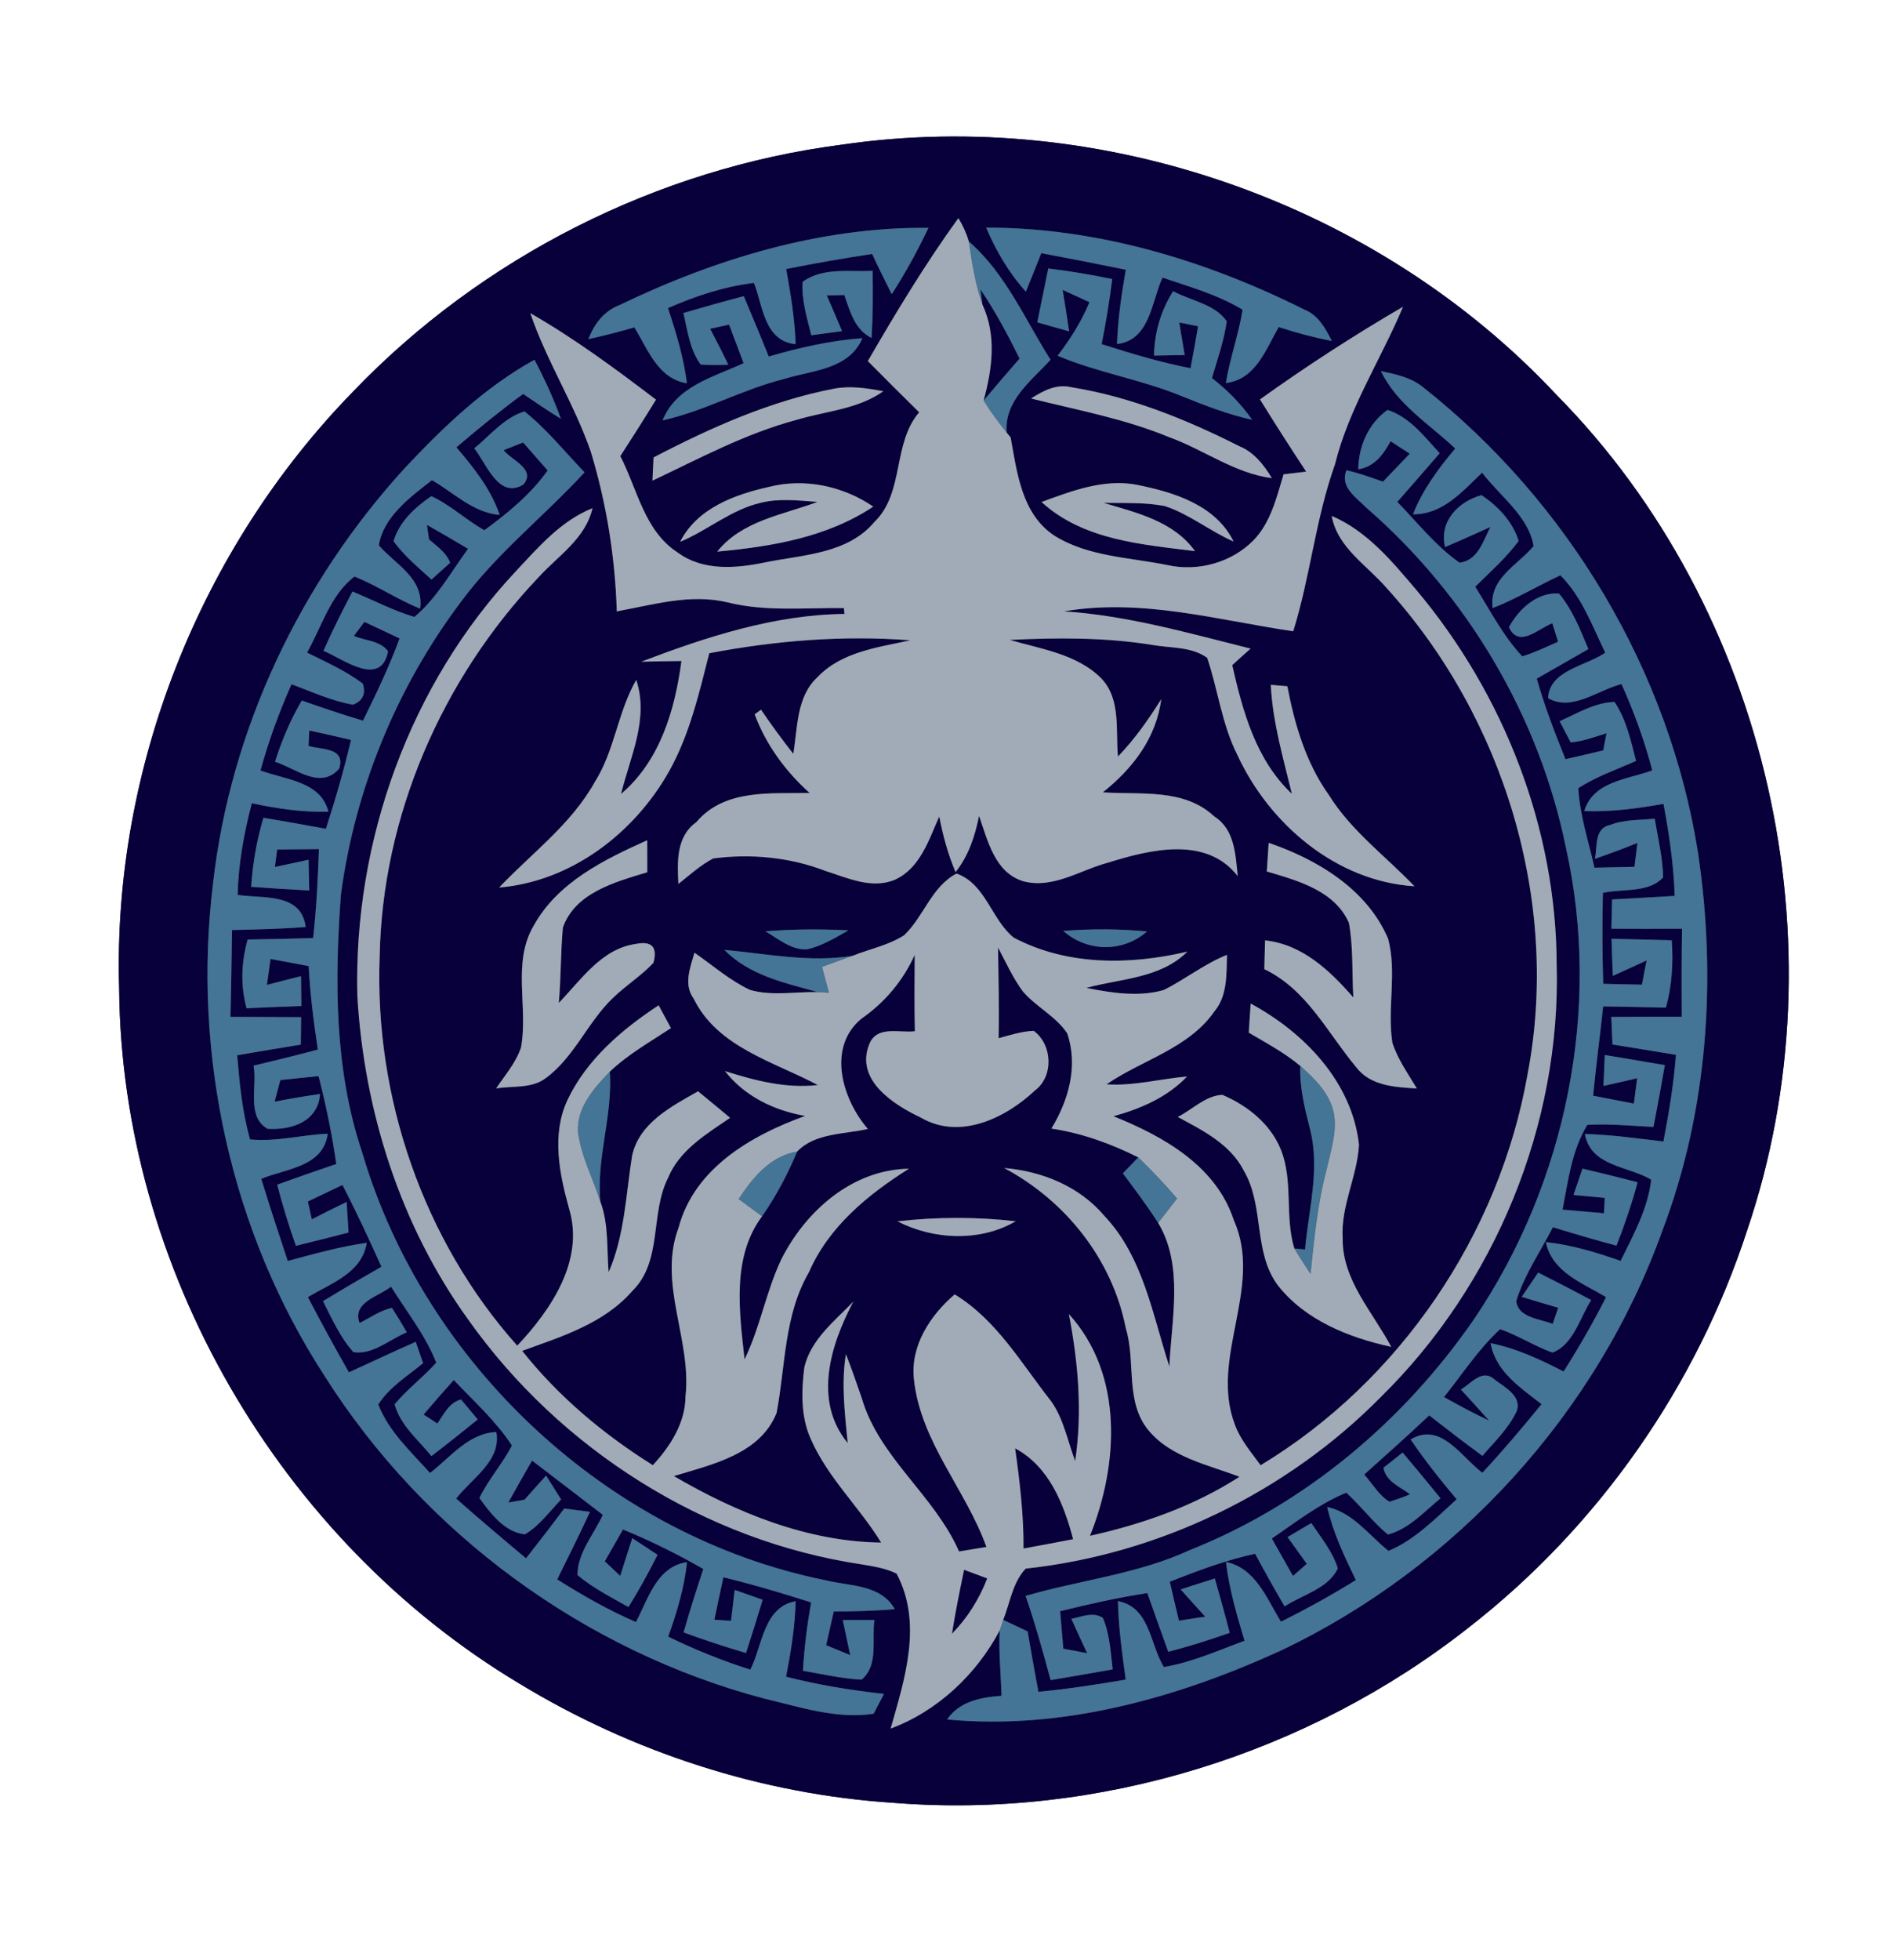 <?xml version="1.0" encoding="UTF-8" ?>
<!DOCTYPE svg PUBLIC "-//W3C//DTD SVG 1.1//EN" "http://www.w3.org/Graphics/SVG/1.1/DTD/svg11.dtd">
<svg width="241pt" height="250pt" viewBox="0 0 241 250" version="1.1" xmlns="http://www.w3.org/2000/svg">
<rect x="0" y="0" width="241" height="250" fill="#333333" stroke="none"/>
<g id="#ffffffff">
<path fill="#ffffff" opacity="1.00" d=" M 0.00 0.00 L 241.00 0.00 L 241.00 250.00 L 0.00 250.00 L 0.00 0.00 M 107.41 18.45 C 83.83 21.49 61.44 32.83 45.00 49.99 C 25.50 70.00 14.37 98.04 15.20 125.99 C 15.48 161.74 35.65 196.40 66.29 214.73 C 80.68 223.47 97.16 228.83 113.99 229.92 C 140.12 232.02 166.88 223.73 187.46 207.50 C 203.96 194.64 216.46 176.75 222.92 156.85 C 235.25 120.50 225.60 77.74 198.61 50.39 C 175.73 25.90 140.54 13.61 107.41 18.45 Z" />
</g>
<g id="#08003bff">
<path fill="#08003b" opacity="1.00" d=" M 107.41 18.45 C 140.54 13.61 175.73 25.90 198.61 50.39 C 225.60 77.74 235.25 120.50 222.92 156.85 C 216.46 176.75 203.96 194.64 187.46 207.50 C 166.88 223.73 140.12 232.02 113.99 229.92 C 97.16 228.83 80.68 223.47 66.29 214.73 C 35.65 196.40 15.48 161.74 15.20 125.99 C 14.37 98.04 25.50 70.00 45.00 49.99 C 61.44 32.83 83.83 21.49 107.41 18.45 M 78.97 38.94 C 77.03 39.70 75.79 41.34 75.07 43.25 C 77.04 42.82 78.99 42.32 80.93 41.75 C 82.66 44.53 83.92 48.30 87.64 48.88 C 87.22 45.59 86.26 42.42 85.22 39.29 C 88.72 37.76 92.38 36.54 96.19 36.08 C 97.34 39.01 97.51 43.52 101.51 43.89 C 101.40 40.66 100.87 37.48 100.30 34.31 C 103.94 33.58 107.60 32.94 111.27 32.39 C 112.06 34.12 112.92 35.82 113.77 37.52 C 115.52 34.81 117.07 31.97 118.45 29.06 C 104.71 28.92 91.25 33.02 78.97 38.94 M 110.72 46.05 C 112.89 48.24 115.07 50.42 117.27 52.58 C 113.82 56.61 115.43 62.82 111.55 66.58 C 108.15 70.62 102.53 70.74 97.74 71.70 C 93.98 72.49 89.72 72.88 86.45 70.46 C 82.19 67.69 81.32 62.39 79.14 58.17 C 80.68 55.78 82.21 53.39 83.69 50.97 C 78.53 47.04 73.29 43.17 67.66 39.94 C 69.73 46.04 73.27 51.51 75.37 57.59 C 77.38 64.19 78.48 71.07 78.69 77.97 C 83.33 77.13 88.05 75.69 92.78 76.81 C 97.65 78.04 102.70 77.49 107.66 77.55 C 107.68 77.74 107.72 78.11 107.74 78.30 C 98.77 78.40 90.12 81.23 81.81 84.39 C 83.52 84.35 85.23 84.32 86.94 84.30 C 86.11 90.54 84.21 97.04 79.23 101.26 C 80.40 96.51 82.82 91.66 81.17 86.71 C 78.81 90.82 78.42 95.74 75.87 99.76 C 72.87 105.13 67.84 108.81 63.68 113.19 C 72.89 112.42 80.93 106.25 85.37 98.35 C 87.98 93.69 89.18 88.44 90.49 83.31 C 98.94 81.69 107.56 81.00 116.15 81.66 C 112.01 82.57 107.38 83.12 104.31 86.35 C 101.59 88.84 101.77 92.80 101.21 96.14 C 99.77 94.31 98.40 92.43 97.09 90.51 C 96.89 90.66 96.49 90.95 96.28 91.10 C 97.74 94.99 100.21 98.36 103.29 101.13 C 98.30 101.23 92.44 100.59 88.84 104.85 C 86.25 106.70 86.41 109.90 86.55 112.73 C 87.99 111.59 89.36 110.34 90.99 109.48 C 95.79 108.85 100.75 109.32 105.28 111.06 C 108.12 111.96 111.25 113.45 114.20 112.18 C 117.40 110.71 118.50 107.10 119.83 104.13 C 120.30 106.55 120.94 108.94 121.91 111.22 C 123.57 109.15 124.39 106.62 124.91 104.05 C 126.01 107.19 126.90 111.23 130.49 112.37 C 134.28 113.43 137.80 110.96 141.35 110.02 C 146.71 108.35 153.88 106.56 157.91 111.73 C 157.62 108.97 157.53 105.78 154.91 104.12 C 151.05 100.50 145.51 101.38 140.70 101.05 C 144.50 98.03 147.52 94.12 148.15 89.17 C 146.53 91.77 144.75 94.28 142.63 96.49 C 142.31 93.13 143.05 89.15 140.47 86.48 C 137.37 83.41 132.84 82.78 128.82 81.61 C 134.87 81.31 140.96 81.28 146.96 82.24 C 149.31 82.67 152.00 82.43 154.02 83.90 C 155.39 87.99 155.89 92.36 157.85 96.25 C 161.93 105.10 170.48 112.40 180.46 113.03 C 176.78 109.18 172.38 105.97 169.53 101.38 C 166.61 97.29 165.17 92.40 164.24 87.52 C 163.71 87.48 162.66 87.38 162.13 87.34 C 162.36 92.09 163.71 96.65 164.82 101.24 C 160.24 96.94 158.55 90.74 157.21 84.83 C 157.98 84.12 158.76 83.42 159.55 82.72 C 151.69 80.76 143.86 78.50 135.75 77.97 C 145.61 76.27 155.33 79.08 164.99 80.51 C 167.17 73.53 167.84 66.15 170.31 59.24 C 172.08 52.07 176.17 45.86 179.00 39.12 C 172.73 42.77 166.64 46.72 160.75 50.94 C 162.67 54.04 164.63 57.10 166.64 60.15 C 165.92 60.23 164.48 60.41 163.76 60.49 C 162.87 63.44 162.13 66.64 159.91 68.92 C 157.12 71.75 152.87 72.92 149.00 72.08 C 144.16 71.08 138.87 71.02 134.56 68.34 C 130.36 65.61 129.75 60.30 128.94 55.79 L 128.44 55.18 C 128.09 51.09 131.59 48.57 134.03 45.88 C 130.76 40.74 128.30 34.86 123.61 30.81 C 123.30 29.76 122.85 28.76 122.27 27.82 C 118.05 33.65 114.32 39.83 110.72 46.05 M 125.81 29.03 C 127.08 31.99 128.71 34.80 130.88 37.19 C 131.55 35.56 132.20 33.93 132.85 32.29 C 136.45 32.96 140.04 33.66 143.63 34.40 C 143.09 37.53 142.62 40.68 142.51 43.87 C 146.71 43.40 146.90 38.49 148.31 35.40 C 151.78 36.59 155.37 37.58 158.53 39.50 C 158.03 42.66 156.91 45.69 156.40 48.85 C 160.21 48.39 161.48 44.58 163.14 41.71 C 165.36 42.44 167.62 43.04 169.92 43.49 C 169.09 41.86 168.19 40.19 166.40 39.48 C 153.83 33.20 139.96 29.02 125.81 29.03 M 102.39 35.95 C 102.25 38.27 102.95 40.53 103.51 42.76 C 104.49 42.62 106.45 42.36 107.43 42.23 C 106.79 40.70 106.14 39.19 105.48 37.67 C 106.23 37.67 106.97 37.65 107.72 37.63 C 108.45 39.70 109.04 42.05 111.19 43.10 C 111.37 40.25 111.38 37.39 111.33 34.54 C 108.35 34.70 104.98 34.06 102.39 35.95 M 133.74 34.24 C 133.27 36.53 132.80 38.81 132.34 41.11 C 133.69 41.49 135.05 41.88 136.40 42.26 C 136.15 40.49 135.86 38.73 135.57 36.97 C 136.71 37.49 137.86 38.02 139.00 38.54 C 137.97 41.00 136.55 43.26 134.93 45.37 C 140.05 47.53 145.60 48.40 150.74 50.51 C 153.68 51.70 156.64 52.85 159.75 53.54 C 158.33 51.50 156.58 49.73 154.62 48.22 C 155.32 45.83 156.16 43.46 156.51 40.98 C 155.01 38.78 151.92 38.36 149.67 37.14 C 148.10 39.61 147.28 42.42 147.23 45.35 C 148.21 45.33 150.17 45.30 151.14 45.28 C 150.91 43.90 150.68 42.51 150.45 41.13 C 151.05 41.25 152.25 41.49 152.85 41.61 C 152.55 43.40 152.23 45.18 151.89 46.96 C 148.04 46.21 144.28 45.08 140.55 43.89 C 141.10 41.14 141.55 38.37 141.90 35.59 C 139.20 35.02 136.48 34.58 133.74 34.24 M 87.19 39.92 C 87.72 42.16 87.99 44.58 89.39 46.49 C 90.56 46.56 91.74 46.57 92.91 46.51 C 92.18 44.97 91.40 43.44 90.60 41.93 C 91.40 41.75 92.21 41.57 93.02 41.40 C 93.64 43.04 94.26 44.68 94.87 46.32 C 91.03 48.09 86.27 49.26 84.54 53.61 C 89.90 52.42 94.73 49.65 100.04 48.33 C 103.66 47.20 108.30 47.15 110.03 43.13 C 105.97 43.42 101.98 44.34 98.08 45.47 C 97.03 42.89 95.98 40.32 94.89 37.77 C 92.31 38.45 89.75 39.17 87.19 39.92 M 51.67 59.67 C 38.33 74.25 29.40 92.98 27.18 112.66 C 24.50 134.40 29.46 157.11 41.43 175.51 C 54.13 195.58 74.57 210.58 97.55 216.64 C 102.08 217.71 106.76 219.28 111.46 218.56 C 111.79 217.92 112.45 216.66 112.78 216.03 C 108.57 215.57 104.39 214.88 100.29 213.84 C 100.90 210.66 101.43 207.46 101.51 204.21 C 97.41 204.94 97.28 209.86 95.73 212.94 C 92.14 211.79 88.64 210.39 85.25 208.73 C 86.35 205.64 87.31 202.49 87.65 199.22 C 83.75 199.82 82.72 203.90 81.13 206.87 C 77.63 205.35 74.31 203.46 71.09 201.43 C 72.49 198.56 73.94 195.71 75.27 192.81 C 74.45 192.70 72.81 192.49 71.99 192.39 C 70.39 194.53 68.76 196.64 67.11 198.74 C 64.11 196.23 61.13 193.71 58.20 191.12 C 60.18 188.53 63.99 186.32 63.32 182.63 C 59.77 182.78 57.47 185.85 54.86 187.86 C 52.44 185.14 49.60 182.58 48.26 179.12 C 49.67 176.90 51.99 175.49 53.98 173.85 C 53.75 173.17 53.28 171.81 53.04 171.13 C 50.17 172.37 47.36 173.74 44.51 175.01 C 42.70 171.85 40.97 168.65 39.28 165.43 C 42.22 163.64 46.16 162.39 46.79 158.50 C 43.37 158.98 40.04 159.92 36.71 160.82 C 35.55 157.34 34.41 153.85 33.33 150.34 C 36.53 149.01 41.24 148.84 41.81 144.59 C 38.50 144.72 35.22 145.65 31.90 145.31 C 30.91 141.82 30.56 138.19 30.26 134.58 C 32.96 134.13 35.67 133.65 38.38 133.22 C 38.39 132.35 38.41 130.60 38.42 129.72 C 35.42 129.70 32.41 129.69 29.40 129.68 C 29.50 125.99 29.54 122.30 29.60 118.61 C 32.73 118.54 35.87 118.46 39.00 118.23 C 38.44 113.81 33.58 114.63 30.32 114.13 C 30.41 110.17 31.12 106.26 32.13 102.44 C 35.34 103.13 38.60 103.61 41.90 103.52 C 40.90 99.59 36.37 99.46 33.23 98.26 C 34.27 94.50 35.61 90.83 37.19 87.27 C 39.78 88.22 42.31 89.40 45.04 89.87 C 46.29 89.37 46.70 88.48 46.28 87.18 C 44.11 85.54 41.60 84.44 39.17 83.23 C 41.03 79.96 42.18 75.81 45.23 73.53 C 48.11 74.69 50.72 76.45 53.60 77.63 C 54.14 73.76 50.49 72.03 48.33 69.55 C 48.91 65.91 52.35 63.38 55.11 61.24 C 57.92 62.85 60.34 65.38 63.75 65.67 C 62.63 62.38 60.45 59.65 58.23 57.05 C 60.99 54.69 63.81 52.39 66.74 50.24 C 68.32 51.32 69.92 52.40 71.56 53.41 C 70.62 50.82 69.47 48.31 68.19 45.88 C 61.86 49.38 56.58 54.43 51.67 59.67 M 176.18 47.33 C 178.22 51.57 182.34 54.07 185.66 57.20 C 183.51 59.75 181.50 62.46 180.27 65.59 C 184.07 65.63 186.57 62.67 189.09 60.28 C 191.35 63.27 195.01 65.82 195.66 69.64 C 193.59 72.12 189.95 73.75 190.43 77.55 C 193.42 76.40 196.17 74.71 199.08 73.37 C 201.80 76.10 203.15 79.83 204.80 83.24 C 202.34 84.96 197.66 85.46 197.51 89.04 C 200.56 90.78 203.87 88.00 206.87 87.24 C 208.48 90.80 209.81 94.48 210.80 98.25 C 207.63 99.42 203.28 99.62 202.12 103.44 C 205.52 103.57 208.89 103.11 212.23 102.52 C 212.96 106.40 213.53 110.31 213.66 114.26 C 211.00 114.41 208.34 114.57 205.67 114.71 C 205.65 115.64 205.60 117.51 205.58 118.44 C 208.58 118.46 211.58 118.46 214.59 118.44 C 214.54 122.19 214.53 125.93 214.56 129.67 C 211.56 129.67 208.56 129.67 205.57 129.69 C 205.61 130.57 205.68 132.33 205.72 133.21 C 208.42 133.63 211.12 134.09 213.82 134.53 C 213.53 138.24 212.93 141.92 212.22 145.58 C 208.89 145.18 205.56 144.72 202.20 144.62 C 202.96 148.79 207.68 148.67 210.66 150.45 C 210.24 154.17 208.38 157.50 206.76 160.81 C 203.67 159.72 200.50 158.76 197.22 158.41 C 198.03 162.27 201.91 163.62 204.90 165.43 C 203.26 168.68 201.44 171.83 199.49 174.91 C 196.52 173.39 193.46 171.95 190.17 171.30 C 190.82 174.94 193.98 176.97 196.67 179.08 C 194.23 182.07 191.75 185.01 189.12 187.83 C 186.41 185.79 183.81 181.28 179.97 183.58 C 181.77 186.24 183.77 188.75 185.84 191.21 C 183.15 193.63 180.55 196.37 177.15 197.79 C 174.63 195.80 172.66 192.92 169.32 192.19 C 170.08 195.46 171.52 198.51 172.98 201.51 C 169.88 203.43 166.69 205.20 163.43 206.82 C 161.59 203.87 160.24 200.02 156.41 199.20 C 156.81 202.63 157.79 205.95 158.78 209.25 C 155.40 210.50 152.06 212.01 148.48 212.60 C 146.68 209.62 146.73 205.00 142.63 204.19 C 142.69 207.55 143.17 210.88 143.62 214.21 C 139.92 214.83 136.22 215.41 132.48 215.76 C 132.00 213.19 131.54 210.63 131.11 208.06 C 130.06 207.57 129.02 207.08 127.99 206.59 C 128.87 204.40 129.18 201.81 130.86 200.05 C 147.86 198.22 164.15 190.34 176.16 178.17 C 190.72 163.87 199.17 143.43 198.60 123.00 C 198.55 105.65 191.86 88.53 180.73 75.28 C 177.62 71.62 174.43 67.73 169.90 65.80 C 170.65 69.89 174.44 72.10 176.95 75.04 C 191.89 91.51 199.09 115.07 194.89 137.00 C 191.29 157.43 178.60 176.14 160.83 186.87 C 159.63 185.22 158.26 183.64 157.55 181.70 C 154.27 173.13 161.23 164.17 157.41 155.62 C 155.15 148.68 148.42 144.92 142.06 142.36 C 145.53 141.39 148.92 139.95 151.44 137.29 C 148.01 137.59 144.64 138.52 141.17 138.29 C 145.74 135.15 151.64 133.73 154.95 128.97 C 156.62 126.95 156.46 124.23 156.54 121.78 C 153.66 122.92 151.23 124.89 148.47 126.26 C 145.26 127.18 141.82 126.63 138.59 125.99 C 142.98 124.79 148.05 124.79 151.48 121.37 C 144.12 123.09 136.16 123.18 129.33 119.58 C 126.45 117.24 125.78 112.75 122.04 111.41 C 118.83 113.08 117.87 116.90 115.34 119.28 C 113.35 120.56 110.97 121.02 108.80 121.89 C 103.33 122.79 97.87 121.64 92.42 121.14 C 95.59 124.40 100.14 125.36 104.35 126.53 C 101.47 126.45 98.48 127.06 95.66 126.24 C 93.09 125.02 90.93 123.12 88.60 121.50 C 88.06 123.42 87.18 125.53 88.50 127.36 C 91.55 133.57 98.70 135.38 104.34 138.38 C 100.27 138.85 96.32 137.81 92.49 136.60 C 95.02 139.83 98.74 141.61 102.72 142.32 C 95.85 144.80 88.59 148.99 86.58 156.55 C 83.89 163.67 88.26 170.82 87.46 178.05 C 87.44 181.47 85.53 184.44 83.29 186.86 C 77.00 182.93 71.24 178.10 66.62 172.28 C 71.62 170.46 77.04 168.81 80.66 164.65 C 84.56 160.84 82.91 154.79 85.23 150.22 C 86.69 146.66 90.12 144.63 93.15 142.56 C 91.79 141.42 90.42 140.30 89.06 139.18 C 85.66 141.11 81.55 143.21 80.64 147.41 C 79.85 152.39 79.70 157.55 77.65 162.25 C 77.40 159.24 77.67 156.11 76.59 153.24 C 76.08 147.63 78.19 142.24 77.80 136.67 C 80.13 134.46 82.94 132.87 85.60 131.12 C 85.21 130.39 84.42 128.94 84.03 128.21 C 79.33 131.30 74.82 135.15 72.38 140.33 C 70.35 144.72 71.37 149.70 72.61 154.16 C 74.59 160.73 70.31 167.04 65.99 171.62 C 54.01 158.21 47.75 139.93 48.44 122.01 C 48.75 104.11 56.38 86.60 68.67 73.66 C 71.19 70.88 74.70 68.71 75.59 64.81 C 71.57 66.42 68.71 69.76 65.83 72.84 C 52.27 87.28 45.10 107.28 45.59 127.00 C 46.45 141.71 51.09 156.32 59.75 168.31 C 71.45 184.82 89.93 196.55 110.00 199.52 C 111.49 199.77 113.02 200.01 114.39 200.69 C 117.74 207.02 115.45 214.05 113.63 220.45 C 119.62 218.22 124.57 213.54 127.54 207.94 C 127.40 210.72 127.69 213.49 127.78 216.27 C 125.14 216.47 122.45 216.95 120.83 219.29 C 135.48 220.68 150.18 216.56 163.42 210.50 C 185.79 199.87 203.72 180.27 212.09 156.94 C 217.89 141.67 219.03 124.87 216.64 108.79 C 212.96 85.52 200.04 63.99 181.59 49.41 C 180.05 48.14 178.08 47.73 176.18 47.33 M 106.46 49.56 C 98.32 51.12 90.69 54.53 83.38 58.34 C 83.34 59.08 83.27 60.56 83.24 61.30 C 89.24 58.46 95.15 55.27 101.61 53.55 C 105.33 52.42 109.42 52.21 112.69 49.90 C 110.64 49.51 108.53 49.18 106.46 49.56 M 131.54 50.82 C 137.46 52.30 143.51 53.41 149.18 55.76 C 153.60 57.36 157.50 60.35 162.26 60.98 C 161.25 59.28 159.98 57.67 158.10 56.90 C 151.34 53.49 144.19 50.59 136.69 49.39 C 134.79 48.92 133.09 49.84 131.54 50.82 M 60.51 57.18 C 62.07 59.13 63.62 63.73 66.78 61.79 C 68.41 59.81 65.31 58.75 64.25 57.41 C 65.08 57.09 65.91 56.76 66.74 56.43 C 67.79 57.62 68.83 58.81 69.87 60.00 C 67.71 63.04 64.79 65.43 61.80 67.62 C 59.45 66.32 57.48 64.40 55.03 63.28 C 52.95 64.70 50.94 66.53 50.21 69.02 C 51.56 70.89 53.36 72.37 55.05 73.91 C 55.64 73.38 56.83 72.31 57.43 71.77 C 56.94 70.45 55.74 69.68 54.73 68.79 C 54.67 68.33 54.53 67.40 54.47 66.94 C 56.23 67.93 57.97 68.96 59.71 69.99 C 57.54 72.96 55.72 76.29 52.87 78.68 C 50.13 77.87 47.60 76.52 44.97 75.44 C 43.66 77.92 42.40 80.43 41.27 83.00 C 43.83 84.08 48.58 87.74 49.51 83.07 C 48.52 81.69 46.59 81.73 45.15 81.10 C 45.60 80.50 46.05 79.90 46.49 79.31 C 47.99 80.01 49.48 80.71 50.98 81.42 C 49.66 85.02 48.00 88.48 46.31 91.91 C 43.68 91.13 41.09 90.25 38.50 89.34 C 37.06 91.80 35.94 94.43 35.09 97.15 C 37.73 97.98 40.90 100.80 43.29 98.00 C 44.07 95.30 41.08 95.65 39.36 95.13 C 39.38 94.64 39.43 93.65 39.46 93.16 C 41.24 93.54 43.01 93.96 44.78 94.37 C 43.88 98.19 42.79 101.97 41.58 105.70 C 38.92 105.22 36.27 104.73 33.61 104.30 C 32.75 107.16 32.24 110.12 32.04 113.10 C 34.51 113.28 36.98 113.43 39.45 113.57 C 39.43 112.59 39.39 110.63 39.37 109.65 C 37.94 109.95 36.51 110.26 35.07 110.57 C 35.15 110.01 35.29 108.90 35.36 108.34 C 37.14 108.32 38.91 108.31 40.69 108.29 C 40.56 112.08 40.37 115.86 39.95 119.63 C 37.17 119.72 34.38 119.78 31.60 119.82 C 30.78 122.69 30.67 125.69 31.46 128.59 C 33.79 128.48 36.12 128.38 38.45 128.30 C 38.44 127.34 38.41 125.44 38.40 124.49 C 36.95 124.85 35.50 125.23 34.05 125.61 C 34.20 124.50 34.36 123.40 34.52 122.30 C 36.14 122.60 37.76 122.91 39.38 123.21 C 39.57 126.78 40.01 130.33 40.55 133.86 C 37.83 134.58 35.09 135.25 32.35 135.91 C 32.85 138.52 31.40 142.39 34.13 143.96 C 37.17 144.15 40.58 143.07 40.83 139.52 C 38.89 139.80 36.96 140.13 35.03 140.50 C 35.28 139.58 35.52 138.66 35.77 137.74 C 37.39 137.57 39.02 137.40 40.64 137.24 C 41.59 140.93 42.37 144.67 42.90 148.45 C 40.38 149.30 37.87 150.18 35.37 151.08 C 36.04 153.72 36.85 156.31 37.75 158.88 C 40.00 158.34 42.23 157.76 44.47 157.19 C 44.40 156.21 44.28 154.26 44.22 153.29 C 42.73 154.00 41.25 154.75 39.78 155.51 C 39.61 154.75 39.45 153.99 39.28 153.23 C 40.75 152.52 42.22 151.82 43.69 151.12 C 45.46 154.54 47.09 158.04 48.66 161.55 C 46.16 162.99 43.67 164.44 41.21 165.94 C 42.36 168.18 43.38 170.56 45.10 172.45 C 47.58 172.81 49.70 170.81 51.90 169.92 C 51.30 168.86 50.67 167.82 50.01 166.80 C 48.50 167.11 47.23 168.06 45.87 168.73 C 44.90 166.08 48.30 165.36 49.89 164.09 C 51.87 167.28 54.27 170.27 55.66 173.78 C 53.99 175.65 51.96 177.16 50.35 179.09 C 51.06 181.77 53.35 183.61 55.04 185.70 C 57.03 184.18 59.00 182.61 60.95 181.03 C 60.41 180.39 59.35 179.11 58.82 178.48 C 57.29 178.89 56.63 180.35 55.80 181.55 C 55.22 181.16 54.63 180.78 54.04 180.41 C 55.30 178.92 56.59 177.45 57.89 176.00 C 60.45 178.69 63.26 181.22 65.31 184.35 C 64.10 186.69 62.32 188.67 61.16 191.04 C 62.58 193.01 64.38 195.41 66.97 195.68 C 68.83 194.59 70.11 192.76 71.59 191.23 C 71.11 190.47 70.15 188.95 69.67 188.19 C 68.74 189.20 67.83 190.23 66.92 191.26 C 66.41 191.35 65.37 191.53 64.85 191.62 C 65.84 189.83 66.86 188.05 67.88 186.27 C 70.89 188.58 73.90 190.88 76.91 193.19 C 75.77 195.69 73.66 198.05 73.68 200.88 C 75.65 202.52 77.95 203.70 80.18 204.95 C 81.52 202.79 82.76 200.56 83.89 198.29 C 83.08 197.76 81.47 196.70 80.67 196.17 C 80.14 197.77 79.64 199.37 79.13 200.98 C 78.47 200.36 77.82 199.74 77.16 199.12 C 77.93 197.77 78.71 196.42 79.48 195.06 C 83.01 196.51 86.43 198.20 89.73 200.10 C 88.84 202.78 87.98 205.47 87.22 208.19 C 89.85 209.15 92.49 210.03 95.18 210.81 C 95.91 208.55 96.62 206.29 97.30 204.02 C 96.11 203.60 94.92 203.18 93.73 202.77 C 93.57 204.08 93.42 205.39 93.27 206.71 C 92.74 206.68 91.68 206.61 91.14 206.57 C 91.51 204.76 91.90 202.96 92.29 201.16 C 96.06 202.07 99.78 203.18 103.48 204.36 C 102.98 207.25 102.60 210.15 102.44 213.08 C 104.92 213.50 107.40 214.09 109.93 214.21 C 112.13 212.35 111.19 209.12 111.56 206.61 C 110.55 206.61 108.53 206.61 107.52 206.61 C 107.83 208.10 108.15 209.59 108.47 211.08 C 107.44 210.66 106.42 210.24 105.40 209.82 C 105.73 208.38 106.05 206.95 106.37 205.52 C 108.97 205.51 111.57 205.45 114.16 205.22 C 112.34 202.02 108.39 202.31 105.29 201.53 C 77.60 195.93 54.14 174.00 46.20 146.95 C 42.65 136.40 42.69 125.09 43.49 114.11 C 45.28 100.63 50.63 87.61 58.81 76.75 C 63.35 70.59 69.42 65.84 74.58 60.24 C 72.05 57.62 69.77 54.74 66.91 52.47 C 64.32 53.27 62.55 55.51 60.51 57.18 M 173.29 59.85 C 175.34 59.53 176.49 57.98 177.41 56.27 C 178.22 56.80 179.04 57.33 179.86 57.86 C 178.72 59.05 177.58 60.24 176.44 61.43 C 174.90 60.90 173.37 60.32 171.78 59.98 C 170.91 62.15 173.05 63.44 174.34 64.77 C 187.22 75.95 196.37 91.38 199.78 108.10 C 204.36 128.60 199.83 150.78 188.12 168.15 C 179.16 181.18 166.55 191.83 151.79 197.69 C 145.15 200.76 137.81 201.50 130.85 203.53 C 132.06 207.07 133.07 210.66 134.04 214.27 C 136.68 213.82 139.32 213.38 141.96 212.90 C 141.69 210.69 141.59 208.41 140.71 206.34 C 139.44 205.50 138.00 206.21 136.68 206.45 C 137.34 207.92 138.02 209.38 138.70 210.84 C 137.69 210.64 136.68 210.45 135.66 210.27 C 135.52 208.67 135.38 207.08 135.25 205.48 C 138.93 204.58 142.63 203.74 146.38 203.17 C 147.26 205.67 148.14 208.17 149.05 210.66 C 151.70 209.97 154.31 209.15 156.89 208.24 C 156.29 205.92 155.64 203.61 154.99 201.31 C 153.54 201.78 152.08 202.21 150.64 202.71 C 151.66 203.88 152.72 205.02 153.76 206.18 C 152.64 206.35 151.52 206.52 150.41 206.69 C 150.01 205.03 149.62 203.38 149.24 201.72 C 152.80 200.33 156.38 198.96 160.13 198.16 C 161.34 200.42 162.60 202.66 163.89 204.87 C 166.16 203.38 169.48 202.60 170.68 200.02 C 170.01 197.86 168.53 196.09 167.30 194.24 C 166.54 194.69 165.03 195.58 164.27 196.03 C 165.08 197.17 165.90 198.30 166.72 199.44 C 166.13 199.95 165.55 200.47 164.96 200.99 C 164.06 199.40 163.16 197.81 162.26 196.21 C 165.33 194.13 168.30 191.78 171.76 190.37 C 173.62 192.06 175.13 194.09 177.07 195.71 C 179.77 194.98 181.69 192.80 183.78 191.08 C 182.19 189.12 180.58 187.18 178.95 185.25 C 178.34 185.74 177.11 186.70 176.50 187.19 C 176.82 188.95 178.61 189.61 179.89 190.57 C 179.04 190.95 178.15 191.24 177.26 191.52 C 175.90 190.69 175.09 189.21 174.05 188.05 C 176.84 185.56 179.62 183.07 182.34 180.51 C 184.58 182.26 186.83 183.99 189.13 185.67 C 190.69 183.85 192.49 182.15 193.51 179.95 C 194.19 178.01 191.88 176.88 190.64 175.91 C 189.09 174.51 187.66 176.48 186.38 177.21 C 187.58 178.52 188.79 179.83 189.97 181.17 C 188.01 180.24 186.10 179.23 184.23 178.17 C 186.56 175.25 188.62 172.06 191.39 169.51 C 193.69 170.32 195.76 171.67 198.06 172.50 C 200.75 171.50 201.54 168.06 203.01 165.81 C 200.77 164.60 198.51 163.44 196.24 162.30 C 195.72 163.07 194.66 164.62 194.14 165.39 C 195.68 165.86 197.24 166.34 198.80 166.78 C 198.62 167.30 198.27 168.33 198.09 168.84 C 196.47 168.20 193.68 168.06 193.44 165.93 C 194.48 162.56 196.53 159.62 198.12 156.51 C 200.81 157.34 203.51 158.14 206.23 158.86 C 207.27 156.22 208.18 153.52 208.93 150.78 C 206.59 150.17 204.24 149.59 201.89 149.04 C 201.60 149.88 201.03 151.56 200.75 152.40 C 202.08 152.53 203.41 152.65 204.74 152.77 C 204.71 153.26 204.66 154.24 204.63 154.73 C 202.87 154.58 201.11 154.43 199.35 154.27 C 200.06 150.59 200.53 146.71 202.51 143.46 C 205.33 143.29 208.14 143.59 210.95 143.72 C 211.46 141.10 211.95 138.47 212.40 135.84 C 209.85 135.40 207.29 134.97 204.74 134.55 C 204.70 135.53 204.61 137.51 204.57 138.49 C 206.00 138.18 207.44 137.84 208.87 137.51 C 208.73 138.59 208.59 139.67 208.45 140.75 C 206.72 140.42 204.98 140.08 203.25 139.74 C 203.62 135.93 204.13 132.15 204.53 128.35 C 207.20 128.39 209.87 128.44 212.54 128.51 C 213.31 125.71 213.49 122.80 213.28 119.92 C 210.72 119.84 208.15 119.79 205.60 119.73 C 205.64 121.31 205.70 122.88 205.77 124.45 C 207.21 123.81 208.65 123.15 210.08 122.49 C 209.87 123.51 209.67 124.54 209.48 125.58 C 207.83 125.54 206.19 125.50 204.54 125.47 C 204.42 121.60 204.40 117.73 204.50 113.87 C 207.01 113.31 210.36 113.92 212.18 111.89 C 212.13 109.36 211.52 106.89 211.11 104.41 C 209.23 104.60 207.26 104.50 205.48 105.19 C 203.35 105.61 203.82 107.93 203.48 109.53 C 205.30 108.90 207.11 108.23 208.90 107.50 C 208.77 108.52 208.65 109.53 208.53 110.55 C 206.83 110.59 205.13 110.62 203.43 110.66 C 202.66 107.30 201.55 103.97 201.36 100.51 C 203.66 99.04 206.25 98.14 208.73 97.04 C 208.06 94.46 207.49 91.77 205.98 89.52 C 203.45 89.60 201.23 90.98 198.98 91.98 C 199.33 92.66 200.03 94.01 200.39 94.68 C 201.97 94.55 203.46 93.98 204.96 93.51 C 204.86 94.06 204.65 95.16 204.54 95.70 C 202.94 96.09 201.33 96.46 199.72 96.82 C 198.36 93.44 197.05 90.05 196.06 86.55 C 198.26 85.30 200.46 84.04 202.65 82.78 C 201.61 80.32 200.63 77.77 198.90 75.70 C 196.17 75.46 193.72 77.70 192.51 80.00 C 193.80 82.72 196.22 80.17 198.05 79.49 C 198.29 80.27 198.53 81.06 198.78 81.84 C 197.27 82.51 195.78 83.23 194.21 83.71 C 191.75 81.09 190.12 77.85 188.21 74.83 C 190.11 72.94 192.15 71.16 193.75 68.99 C 192.99 66.52 191.11 64.55 189.01 63.15 C 186.03 63.97 183.58 66.51 184.36 69.77 C 186.30 68.95 188.22 68.07 190.15 67.21 C 189.22 68.99 188.56 71.49 186.21 71.76 C 183.16 69.63 180.85 66.65 178.27 64.01 C 180.08 61.95 181.88 59.88 183.68 57.80 C 181.73 55.70 179.87 53.20 177.02 52.28 C 174.56 54.04 173.34 56.88 173.29 59.85 M 86.77 69.10 C 90.30 67.63 93.29 64.98 97.07 64.12 C 99.44 63.52 101.90 63.84 104.30 64.01 C 99.85 65.68 94.66 66.40 91.50 70.35 C 98.41 69.71 105.52 68.54 111.41 64.61 C 107.57 61.99 102.62 60.93 98.09 62.10 C 93.70 63.08 88.94 64.83 86.77 69.10 M 132.88 64.02 C 138.20 68.89 145.66 69.43 152.46 70.29 C 149.71 66.46 145.03 65.40 140.78 64.13 C 143.39 64.18 146.03 64.04 148.61 64.54 C 151.75 65.57 154.36 67.74 157.38 69.06 C 155.08 64.38 149.73 62.77 145.00 61.82 C 140.82 61.03 136.73 62.62 132.88 64.02 M 68.11 118.02 C 65.28 122.78 67.42 128.44 66.47 133.59 C 65.83 135.54 64.42 137.12 63.30 138.81 C 65.40 138.46 67.81 138.86 69.61 137.51 C 73.29 134.82 74.97 130.33 78.23 127.24 C 79.86 125.67 81.80 124.45 83.36 122.80 C 83.92 120.77 83.15 119.97 81.08 120.39 C 76.74 121.01 74.12 124.98 71.29 127.91 C 71.58 124.71 71.52 121.50 71.81 118.31 C 73.36 113.84 78.52 112.47 82.58 111.24 C 82.57 109.88 82.57 108.52 82.57 107.16 C 77.07 109.63 71.16 112.52 68.11 118.02 M 161.86 107.49 C 161.80 108.40 161.68 110.23 161.62 111.14 C 165.55 112.31 170.30 113.58 172.10 117.71 C 172.67 120.84 172.47 124.05 172.66 127.21 C 169.66 123.78 166.16 120.44 161.40 119.93 C 161.36 121.15 161.33 122.37 161.30 123.60 C 166.71 126.18 169.33 131.67 172.98 136.05 C 174.82 138.51 177.96 138.64 180.76 138.82 C 179.64 136.92 178.32 135.10 177.64 132.99 C 176.96 128.60 178.24 124.05 177.10 119.73 C 174.42 113.42 168.10 109.63 161.86 107.49 M 97.65 118.77 C 99.30 119.73 100.91 121.16 102.93 121.08 C 104.86 120.66 106.55 119.60 108.25 118.65 C 104.72 118.47 101.17 118.49 97.65 118.77 M 135.65 118.72 C 138.72 121.43 143.25 121.50 146.34 118.79 C 142.78 118.45 139.21 118.44 135.65 118.72 M 159.56 127.99 C 159.48 129.22 159.40 130.46 159.32 131.70 C 161.56 133.02 163.88 134.26 165.89 135.94 C 165.79 138.67 166.45 141.33 167.12 143.95 C 168.45 149.04 166.95 154.25 166.50 159.35 C 166.16 159.32 165.47 159.26 165.13 159.22 C 163.88 155.12 165.03 150.61 163.40 146.59 C 162.08 143.32 159.12 140.98 155.95 139.63 C 153.80 139.72 152.14 141.51 150.26 142.45 C 153.44 144.16 156.96 145.91 158.68 149.29 C 161.35 153.80 159.84 159.67 163.05 163.95 C 166.56 168.40 172.11 170.59 177.49 171.77 C 175.15 167.33 171.23 163.27 171.30 157.95 C 171.03 153.82 173.16 150.05 173.38 145.99 C 172.50 137.99 166.38 131.66 159.56 127.99 Z" />
<path fill="#08003b" opacity="1.00" d=" M 125.10 36.93 C 126.99 39.72 128.58 42.71 130.08 45.73 C 128.53 47.50 127.00 49.28 125.49 51.08 C 126.59 47.03 127.17 42.80 125.34 38.85 C 125.28 38.37 125.16 37.41 125.10 36.93 Z" />
<path fill="#08003b" opacity="1.00" d=" M 127.33 120.84 C 128.34 122.73 129.21 124.70 130.49 126.43 C 132.18 128.41 134.68 129.58 136.15 131.77 C 137.58 135.91 136.35 140.31 134.14 143.93 C 138.02 144.51 141.72 145.85 145.22 147.60 C 144.73 148.11 143.75 149.13 143.26 149.64 C 144.80 151.71 146.36 153.78 147.76 155.96 C 151.05 161.44 149.45 168.25 149.19 174.28 C 147.03 167.67 145.87 160.34 140.91 155.08 C 137.72 151.30 132.96 149.37 128.11 148.96 C 135.95 153.14 141.91 160.61 143.63 169.39 C 144.95 173.66 143.48 178.77 146.55 182.44 C 149.44 185.89 154.11 186.79 158.13 188.34 C 152.34 192.08 145.75 194.38 139.06 195.87 C 142.71 186.77 143.38 175.31 136.37 167.59 C 137.56 173.76 138.11 180.08 137.17 186.33 C 136.20 183.77 135.71 180.96 134.10 178.70 C 130.30 173.89 127.18 168.36 121.80 165.08 C 118.66 167.76 116.09 171.69 116.61 175.99 C 117.48 183.94 123.23 189.98 125.85 197.29 C 124.68 197.49 123.52 197.67 122.35 197.86 C 119.20 190.66 112.14 185.91 109.92 178.24 C 109.28 176.38 108.64 174.53 107.92 172.70 C 107.31 176.47 107.79 180.27 108.15 184.04 C 103.71 178.63 105.96 171.50 108.87 166.00 C 106.47 168.49 103.45 170.83 102.62 174.37 C 102.23 177.45 102.15 180.75 103.49 183.63 C 105.66 188.51 109.65 192.22 112.42 196.73 C 103.03 196.62 93.98 192.93 85.97 188.25 C 90.84 186.76 96.97 185.47 99.08 180.19 C 100.22 174.18 100.02 167.73 103.20 162.26 C 105.73 156.44 110.72 152.35 115.96 149.05 C 108.72 149.17 102.77 154.45 99.66 160.65 C 97.73 164.75 96.98 169.29 94.99 173.37 C 94.33 167.32 93.32 160.35 97.22 155.12 C 99.03 152.55 100.48 149.75 101.71 146.86 C 103.91 144.50 107.73 144.66 110.72 143.98 C 107.45 140.19 105.45 133.57 109.92 129.90 C 112.89 127.84 115.20 125.08 116.70 121.78 C 116.67 125.03 116.65 128.28 116.72 131.52 C 114.70 131.76 111.86 130.74 110.90 133.18 C 109.07 137.74 114.00 140.89 117.50 142.54 C 122.45 145.42 128.28 142.61 132.04 139.07 C 134.45 137.27 134.28 133.22 131.88 131.47 C 130.34 131.53 128.87 132.01 127.40 132.41 C 127.49 128.55 127.38 124.70 127.33 120.84 M 114.51 155.76 C 119.09 158.13 125.06 158.40 129.58 155.75 C 124.58 155.18 119.51 155.19 114.51 155.76 Z" />
<path fill="#08003b" opacity="1.00" d=" M 129.51 184.71 C 133.85 187.04 135.72 191.79 136.91 196.30 C 134.80 196.70 132.69 197.11 130.58 197.49 C 130.61 193.20 130.10 188.94 129.51 184.71 Z" />
<path fill="#08003b" opacity="1.00" d=" M 123.00 200.20 C 123.98 200.57 124.96 200.93 125.95 201.30 C 124.94 203.93 123.43 206.34 121.45 208.36 C 121.88 205.62 122.43 202.91 123.00 200.20 Z" />
</g>
<g id="#447496ff">
<path fill="#447496" opacity="1.00" d=" M 78.97 38.94 C 91.25 33.02 104.71 28.92 118.45 29.06 C 117.07 31.97 115.52 34.81 113.77 37.52 C 112.92 35.82 112.06 34.12 111.27 32.39 C 107.60 32.94 103.94 33.58 100.30 34.31 C 100.87 37.48 101.40 40.66 101.51 43.89 C 97.51 43.52 97.34 39.01 96.19 36.08 C 92.38 36.54 88.72 37.76 85.22 39.29 C 86.26 42.42 87.22 45.59 87.64 48.88 C 83.92 48.30 82.66 44.53 80.93 41.75 C 78.99 42.32 77.04 42.82 75.07 43.25 C 75.79 41.34 77.03 39.70 78.97 38.94 Z" />
<path fill="#447496" opacity="1.00" d=" M 125.81 29.03 C 139.96 29.02 153.83 33.20 166.40 39.48 C 168.19 40.19 169.09 41.86 169.92 43.49 C 167.62 43.04 165.36 42.44 163.14 41.71 C 161.48 44.58 160.21 48.39 156.40 48.85 C 156.91 45.69 158.03 42.66 158.53 39.50 C 155.37 37.58 151.78 36.59 148.31 35.40 C 146.90 38.49 146.71 43.40 142.51 43.87 C 142.62 40.68 143.09 37.53 143.63 34.40 C 140.04 33.66 136.45 32.96 132.85 32.29 C 132.20 33.93 131.55 35.56 130.88 37.19 C 128.71 34.80 127.08 31.99 125.81 29.03 Z" />
<path fill="#447496" opacity="1.00" d=" M 123.61 30.81 C 128.30 34.86 130.76 40.74 134.03 45.88 C 131.59 48.57 128.09 51.09 128.44 55.18 C 127.38 53.87 126.37 52.51 125.49 51.08 C 127.00 49.28 128.53 47.50 130.08 45.73 C 128.58 42.71 126.99 39.72 125.10 36.93 C 125.16 37.41 125.28 38.37 125.34 38.85 C 124.43 36.25 123.99 33.53 123.61 30.81 Z" />
<path fill="#447496" opacity="1.00" d=" M 102.39 35.95 C 104.98 34.06 108.35 34.70 111.33 34.54 C 111.38 37.39 111.37 40.25 111.19 43.10 C 109.04 42.05 108.45 39.70 107.72 37.63 C 106.97 37.65 106.23 37.67 105.48 37.67 C 106.14 39.19 106.79 40.70 107.43 42.23 C 106.45 42.36 104.49 42.62 103.51 42.76 C 102.95 40.53 102.25 38.27 102.39 35.95 Z" />
<path fill="#447496" opacity="1.00" d=" M 133.74 34.24 C 136.48 34.58 139.20 35.02 141.90 35.59 C 141.55 38.37 141.10 41.14 140.55 43.89 C 144.28 45.08 148.04 46.21 151.89 46.96 C 152.23 45.18 152.55 43.40 152.85 41.61 C 152.25 41.49 151.05 41.25 150.45 41.13 C 150.68 42.51 150.91 43.90 151.14 45.28 C 150.17 45.30 148.21 45.33 147.23 45.35 C 147.28 42.42 148.10 39.61 149.67 37.14 C 151.92 38.36 155.01 38.78 156.51 40.98 C 156.16 43.46 155.32 45.83 154.62 48.22 C 156.58 49.73 158.33 51.50 159.75 53.54 C 156.64 52.85 153.68 51.70 150.74 50.51 C 145.60 48.40 140.05 47.53 134.93 45.37 C 136.55 43.26 137.97 41.00 139.00 38.54 C 137.86 38.02 136.71 37.49 135.57 36.97 C 135.86 38.73 136.15 40.49 136.40 42.26 C 135.05 41.88 133.69 41.49 132.34 41.11 C 132.80 38.81 133.27 36.53 133.74 34.24 Z" />
<path fill="#447496" opacity="1.00" d=" M 87.19 39.92 C 89.75 39.17 92.31 38.45 94.89 37.77 C 95.98 40.32 97.03 42.89 98.08 45.47 C 101.98 44.34 105.97 43.42 110.03 43.13 C 108.30 47.15 103.66 47.20 100.04 48.33 C 94.73 49.65 89.90 52.42 84.54 53.61 C 86.27 49.26 91.03 48.09 94.87 46.32 C 94.26 44.68 93.64 43.04 93.02 41.40 C 92.21 41.57 91.40 41.75 90.60 41.93 C 91.40 43.44 92.18 44.97 92.91 46.51 C 91.74 46.57 90.56 46.56 89.39 46.49 C 87.99 44.58 87.72 42.16 87.19 39.92 Z" />
<path fill="#447496" opacity="1.00" d=" M 51.67 59.67 C 56.58 54.43 61.86 49.38 68.19 45.88 C 69.47 48.31 70.62 50.82 71.56 53.41 C 69.92 52.40 68.32 51.32 66.74 50.24 C 63.81 52.39 60.99 54.69 58.23 57.05 C 60.45 59.65 62.63 62.38 63.75 65.67 C 60.34 65.38 57.92 62.85 55.11 61.24 C 52.35 63.38 48.91 65.91 48.33 69.55 C 50.49 72.03 54.14 73.76 53.60 77.63 C 50.72 76.45 48.11 74.69 45.23 73.53 C 42.18 75.81 41.03 79.96 39.17 83.23 C 41.60 84.44 44.11 85.54 46.28 87.18 C 46.70 88.48 46.29 89.37 45.04 89.87 C 42.31 89.40 39.78 88.22 37.19 87.27 C 35.61 90.83 34.27 94.50 33.23 98.26 C 36.37 99.46 40.90 99.59 41.90 103.52 C 38.60 103.61 35.34 103.13 32.13 102.44 C 31.12 106.26 30.41 110.17 30.32 114.13 C 33.58 114.63 38.44 113.81 39.00 118.23 C 35.87 118.46 32.73 118.54 29.60 118.61 C 29.54 122.30 29.50 125.99 29.40 129.68 C 32.41 129.69 35.42 129.70 38.42 129.72 C 38.41 130.60 38.39 132.35 38.38 133.22 C 35.67 133.65 32.96 134.13 30.26 134.58 C 30.56 138.19 30.91 141.82 31.90 145.31 C 35.22 145.65 38.50 144.72 41.81 144.59 C 41.24 148.84 36.53 149.01 33.33 150.34 C 34.41 153.85 35.55 157.34 36.71 160.82 C 40.04 159.92 43.37 158.98 46.79 158.50 C 46.16 162.39 42.22 163.64 39.28 165.43 C 40.97 168.65 42.70 171.85 44.51 175.01 C 47.36 173.74 50.17 172.37 53.04 171.13 C 53.28 171.81 53.75 173.17 53.98 173.85 C 51.99 175.49 49.67 176.90 48.26 179.12 C 49.60 182.58 52.44 185.14 54.86 187.86 C 57.47 185.85 59.77 182.78 63.32 182.63 C 63.99 186.32 60.18 188.53 58.20 191.12 C 61.13 193.71 64.11 196.23 67.11 198.74 C 68.76 196.64 70.39 194.53 71.99 192.39 C 72.81 192.49 74.45 192.70 75.27 192.81 C 73.94 195.71 72.49 198.56 71.09 201.43 C 74.31 203.46 77.63 205.35 81.13 206.87 C 82.72 203.90 83.75 199.82 87.65 199.22 C 87.31 202.49 86.35 205.64 85.25 208.73 C 88.64 210.39 92.14 211.79 95.73 212.94 C 97.28 209.86 97.41 204.94 101.51 204.21 C 101.43 207.46 100.90 210.66 100.29 213.84 C 104.39 214.88 108.57 215.57 112.78 216.03 C 112.45 216.66 111.79 217.92 111.46 218.56 C 106.76 219.28 102.08 217.71 97.55 216.64 C 74.57 210.58 54.13 195.58 41.43 175.51 C 29.46 157.11 24.50 134.40 27.18 112.66 C 29.40 92.98 38.33 74.25 51.67 59.67 Z" />
<path fill="#447496" opacity="1.00" d=" M 176.18 47.33 C 178.08 47.73 180.05 48.14 181.59 49.41 C 200.04 63.99 212.96 85.52 216.64 108.79 C 219.03 124.87 217.89 141.67 212.09 156.94 C 203.72 180.27 185.79 199.87 163.42 210.50 C 150.18 216.56 135.48 220.68 120.83 219.29 C 122.45 216.95 125.14 216.47 127.78 216.27 C 127.69 213.49 127.40 210.72 127.54 207.94 C 127.65 207.60 127.87 206.93 127.99 206.59 C 129.02 207.08 130.06 207.57 131.11 208.06 C 131.54 210.63 132.00 213.19 132.48 215.76 C 136.22 215.41 139.92 214.83 143.62 214.21 C 143.17 210.88 142.69 207.55 142.63 204.19 C 146.73 205.00 146.68 209.62 148.48 212.60 C 152.06 212.01 155.40 210.50 158.78 209.25 C 157.79 205.95 156.81 202.63 156.41 199.20 C 160.24 200.02 161.59 203.87 163.43 206.82 C 166.69 205.20 169.88 203.43 172.98 201.51 C 171.52 198.51 170.08 195.46 169.32 192.19 C 172.66 192.92 174.63 195.80 177.15 197.79 C 180.55 196.37 183.15 193.63 185.84 191.21 C 183.77 188.75 181.77 186.24 179.97 183.58 C 183.81 181.28 186.41 185.79 189.12 187.83 C 191.75 185.01 194.23 182.07 196.67 179.08 C 193.98 176.97 190.82 174.94 190.17 171.30 C 193.46 171.95 196.52 173.39 199.49 174.91 C 201.44 171.83 203.26 168.68 204.90 165.43 C 201.91 163.62 198.03 162.27 197.22 158.41 C 200.50 158.76 203.67 159.72 206.76 160.81 C 208.38 157.50 210.24 154.17 210.66 150.45 C 207.68 148.67 202.96 148.79 202.20 144.62 C 205.56 144.72 208.89 145.18 212.22 145.58 C 212.93 141.92 213.53 138.24 213.82 134.53 C 211.12 134.09 208.42 133.63 205.72 133.21 C 205.68 132.33 205.61 130.57 205.57 129.69 C 208.56 129.67 211.56 129.67 214.56 129.67 C 214.53 125.93 214.54 122.19 214.59 118.44 C 211.58 118.46 208.58 118.46 205.58 118.44 C 205.60 117.51 205.65 115.64 205.67 114.71 C 208.34 114.57 211.00 114.41 213.66 114.26 C 213.53 110.31 212.96 106.40 212.23 102.52 C 208.89 103.11 205.52 103.57 202.12 103.44 C 203.28 99.62 207.63 99.42 210.80 98.25 C 209.81 94.48 208.48 90.80 206.87 87.24 C 203.87 88.00 200.56 90.78 197.51 89.04 C 197.66 85.46 202.34 84.96 204.80 83.24 C 203.15 79.83 201.80 76.10 199.08 73.37 C 196.17 74.71 193.42 76.40 190.43 77.55 C 189.95 73.75 193.59 72.12 195.66 69.64 C 195.01 65.82 191.35 63.27 189.09 60.28 C 186.57 62.67 184.07 65.63 180.27 65.59 C 181.50 62.46 183.51 59.75 185.66 57.20 C 182.34 54.07 178.22 51.57 176.18 47.33 Z" />
<path fill="#447496" opacity="1.00" d=" M 60.51 57.18 C 62.55 55.51 64.32 53.27 66.91 52.47 C 69.77 54.74 72.05 57.62 74.58 60.24 C 69.42 65.84 63.35 70.59 58.81 76.75 C 50.63 87.61 45.28 100.63 43.49 114.11 C 42.69 125.09 42.65 136.40 46.20 146.95 C 54.14 174.00 77.60 195.93 105.29 201.53 C 108.39 202.31 112.34 202.02 114.16 205.22 C 111.57 205.45 108.97 205.51 106.37 205.52 C 106.05 206.95 105.73 208.38 105.40 209.82 C 106.42 210.24 107.44 210.66 108.47 211.08 C 108.15 209.59 107.83 208.10 107.52 206.61 C 108.53 206.61 110.55 206.61 111.56 206.61 C 111.19 209.12 112.13 212.35 109.93 214.21 C 107.40 214.09 104.92 213.50 102.44 213.08 C 102.60 210.15 102.98 207.25 103.48 204.36 C 99.78 203.18 96.06 202.07 92.29 201.16 C 91.90 202.96 91.51 204.76 91.14 206.57 C 91.68 206.61 92.74 206.68 93.27 206.71 C 93.42 205.39 93.57 204.08 93.73 202.77 C 94.92 203.18 96.11 203.60 97.30 204.02 C 96.62 206.29 95.91 208.55 95.18 210.81 C 92.49 210.03 89.85 209.15 87.22 208.19 C 87.98 205.47 88.84 202.78 89.73 200.10 C 86.43 198.20 83.01 196.51 79.48 195.06 C 78.71 196.42 77.93 197.77 77.16 199.12 C 77.82 199.74 78.47 200.36 79.13 200.98 C 79.64 199.37 80.14 197.77 80.67 196.17 C 81.47 196.70 83.08 197.76 83.89 198.29 C 82.76 200.56 81.52 202.79 80.18 204.95 C 77.95 203.70 75.65 202.52 73.68 200.88 C 73.66 198.05 75.77 195.69 76.91 193.19 C 73.90 190.88 70.89 188.58 67.88 186.27 C 66.86 188.05 65.84 189.83 64.85 191.62 C 65.37 191.53 66.41 191.35 66.92 191.26 C 67.83 190.23 68.74 189.20 69.67 188.19 C 70.15 188.95 71.11 190.47 71.59 191.23 C 70.11 192.76 68.83 194.59 66.97 195.68 C 64.38 195.41 62.58 193.01 61.16 191.04 C 62.32 188.67 64.10 186.69 65.31 184.35 C 63.26 181.22 60.45 178.69 57.89 176.00 C 56.59 177.45 55.30 178.92 54.04 180.41 C 54.63 180.78 55.22 181.16 55.80 181.55 C 56.63 180.35 57.29 178.89 58.82 178.48 C 59.35 179.11 60.41 180.39 60.95 181.03 C 59.00 182.61 57.03 184.18 55.04 185.70 C 53.35 183.61 51.06 181.77 50.35 179.09 C 51.96 177.16 53.99 175.65 55.66 173.78 C 54.27 170.27 51.87 167.28 49.89 164.09 C 48.30 165.36 44.90 166.08 45.87 168.73 C 47.23 168.06 48.50 167.11 50.01 166.80 C 50.67 167.82 51.30 168.86 51.90 169.92 C 49.70 170.81 47.58 172.81 45.10 172.45 C 43.38 170.56 42.36 168.18 41.21 165.94 C 43.67 164.44 46.16 162.99 48.66 161.55 C 47.09 158.04 45.46 154.54 43.69 151.12 C 42.22 151.82 40.75 152.52 39.28 153.23 C 39.45 153.99 39.61 154.75 39.78 155.51 C 41.25 154.75 42.73 154.00 44.22 153.29 C 44.28 154.26 44.40 156.21 44.47 157.19 C 42.23 157.76 40.00 158.34 37.75 158.88 C 36.85 156.31 36.04 153.72 35.37 151.08 C 37.87 150.18 40.38 149.30 42.90 148.45 C 42.37 144.67 41.59 140.93 40.64 137.24 C 39.02 137.40 37.39 137.57 35.77 137.74 C 35.52 138.66 35.28 139.58 35.03 140.50 C 36.96 140.13 38.89 139.80 40.83 139.52 C 40.58 143.07 37.17 144.15 34.13 143.96 C 31.40 142.39 32.85 138.52 32.35 135.91 C 35.09 135.25 37.83 134.58 40.55 133.86 C 40.01 130.33 39.57 126.78 39.38 123.21 C 37.76 122.91 36.14 122.60 34.52 122.30 C 34.36 123.40 34.20 124.50 34.05 125.61 C 35.50 125.23 36.95 124.85 38.40 124.49 C 38.41 125.44 38.44 127.34 38.45 128.30 C 36.12 128.38 33.79 128.48 31.46 128.59 C 30.67 125.69 30.78 122.69 31.60 119.82 C 34.38 119.78 37.17 119.72 39.95 119.63 C 40.37 115.86 40.56 112.08 40.69 108.29 C 38.91 108.31 37.14 108.32 35.36 108.34 C 35.29 108.90 35.15 110.01 35.07 110.57 C 36.51 110.26 37.94 109.95 39.37 109.65 C 39.39 110.63 39.43 112.59 39.45 113.57 C 36.98 113.43 34.51 113.28 32.04 113.10 C 32.24 110.12 32.75 107.16 33.61 104.30 C 36.27 104.73 38.92 105.22 41.58 105.70 C 42.79 101.97 43.88 98.19 44.78 94.37 C 43.01 93.96 41.24 93.54 39.46 93.16 C 39.43 93.65 39.38 94.64 39.36 95.13 C 41.08 95.65 44.07 95.30 43.29 98.00 C 40.90 100.80 37.73 97.98 35.09 97.15 C 35.94 94.43 37.06 91.80 38.50 89.34 C 41.09 90.25 43.68 91.13 46.31 91.91 C 48.00 88.48 49.66 85.02 50.98 81.42 C 49.48 80.71 47.99 80.01 46.49 79.31 C 46.05 79.90 45.60 80.50 45.15 81.10 C 46.59 81.73 48.52 81.69 49.51 83.07 C 48.58 87.74 43.83 84.08 41.27 83.00 C 42.40 80.43 43.66 77.92 44.97 75.44 C 47.60 76.52 50.13 77.87 52.87 78.68 C 55.72 76.29 57.54 72.96 59.71 69.99 C 57.97 68.96 56.23 67.93 54.47 66.94 C 54.53 67.40 54.67 68.33 54.73 68.79 C 55.74 69.68 56.94 70.45 57.43 71.77 C 56.83 72.31 55.64 73.38 55.05 73.91 C 53.36 72.37 51.56 70.89 50.21 69.02 C 50.94 66.53 52.95 64.70 55.03 63.28 C 57.48 64.40 59.45 66.32 61.80 67.62 C 64.79 65.43 67.71 63.04 69.87 60.00 C 68.83 58.81 67.79 57.62 66.74 56.43 C 65.91 56.76 65.08 57.09 64.25 57.41 C 65.31 58.75 68.41 59.81 66.78 61.79 C 63.62 63.73 62.07 59.13 60.51 57.18 Z" />
<path fill="#447496" opacity="1.00" d=" M 173.29 59.85 C 173.34 56.88 174.56 54.04 177.02 52.28 C 179.87 53.20 181.73 55.70 183.68 57.80 C 181.88 59.88 180.08 61.95 178.27 64.01 C 180.85 66.65 183.16 69.63 186.21 71.76 C 188.56 71.49 189.22 68.99 190.15 67.21 C 188.22 68.07 186.30 68.95 184.36 69.77 C 183.58 66.51 186.03 63.97 189.01 63.15 C 191.11 64.55 192.99 66.52 193.75 68.99 C 192.15 71.16 190.11 72.94 188.21 74.83 C 190.12 77.85 191.75 81.09 194.21 83.71 C 195.78 83.23 197.27 82.51 198.78 81.84 C 198.53 81.06 198.29 80.27 198.05 79.49 C 196.22 80.17 193.80 82.72 192.51 80.00 C 193.72 77.70 196.17 75.46 198.90 75.70 C 200.63 77.77 201.61 80.32 202.65 82.78 C 200.46 84.04 198.26 85.30 196.06 86.55 C 197.05 90.05 198.36 93.44 199.72 96.82 C 201.33 96.46 202.94 96.09 204.54 95.70 C 204.65 95.16 204.86 94.06 204.96 93.51 C 203.46 93.98 201.97 94.55 200.39 94.68 C 200.03 94.01 199.33 92.66 198.98 91.98 C 201.23 90.98 203.45 89.60 205.98 89.52 C 207.49 91.77 208.06 94.46 208.73 97.04 C 206.25 98.14 203.66 99.04 201.36 100.51 C 201.55 103.97 202.66 107.30 203.43 110.66 C 205.13 110.62 206.83 110.59 208.53 110.55 C 208.65 109.53 208.77 108.52 208.90 107.50 C 207.11 108.23 205.30 108.90 203.48 109.53 C 203.82 107.93 203.35 105.61 205.48 105.19 C 207.26 104.50 209.23 104.60 211.11 104.41 C 211.52 106.89 212.13 109.36 212.18 111.89 C 210.36 113.92 207.01 113.31 204.50 113.87 C 204.40 117.73 204.42 121.60 204.54 125.47 C 206.19 125.50 207.83 125.54 209.48 125.58 C 209.67 124.54 209.87 123.51 210.08 122.49 C 208.65 123.15 207.21 123.81 205.77 124.45 C 205.70 122.88 205.64 121.31 205.60 119.73 C 208.15 119.79 210.72 119.84 213.28 119.92 C 213.49 122.80 213.31 125.71 212.54 128.51 C 209.87 128.44 207.20 128.39 204.53 128.35 C 204.13 132.15 203.62 135.93 203.25 139.74 C 204.98 140.08 206.72 140.42 208.45 140.75 C 208.59 139.67 208.73 138.59 208.87 137.51 C 207.44 137.84 206.00 138.18 204.57 138.49 C 204.61 137.51 204.70 135.53 204.74 134.55 C 207.29 134.97 209.85 135.40 212.40 135.84 C 211.95 138.47 211.46 141.10 210.95 143.72 C 208.14 143.59 205.33 143.29 202.51 143.46 C 200.53 146.71 200.06 150.59 199.35 154.27 C 201.11 154.43 202.87 154.58 204.63 154.73 C 204.66 154.24 204.71 153.26 204.74 152.77 C 203.41 152.65 202.08 152.53 200.75 152.40 C 201.03 151.56 201.60 149.88 201.89 149.04 C 204.24 149.59 206.59 150.17 208.93 150.78 C 208.18 153.52 207.27 156.22 206.23 158.86 C 203.51 158.14 200.81 157.34 198.12 156.51 C 196.53 159.62 194.48 162.56 193.44 165.93 C 193.68 168.06 196.47 168.20 198.09 168.84 C 198.27 168.33 198.62 167.30 198.80 166.78 C 197.24 166.34 195.68 165.86 194.14 165.39 C 194.66 164.62 195.72 163.07 196.24 162.30 C 198.51 163.44 200.77 164.60 203.01 165.81 C 201.54 168.06 200.75 171.50 198.06 172.50 C 195.76 171.67 193.69 170.32 191.39 169.51 C 188.62 172.06 186.56 175.25 184.23 178.17 C 186.10 179.23 188.01 180.24 189.97 181.17 C 188.79 179.83 187.58 178.52 186.38 177.21 C 187.66 176.48 189.09 174.51 190.64 175.91 C 191.88 176.88 194.19 178.01 193.51 179.95 C 192.49 182.15 190.69 183.85 189.13 185.67 C 186.83 183.99 184.58 182.26 182.34 180.51 C 179.62 183.07 176.84 185.56 174.05 188.05 C 175.09 189.21 175.90 190.69 177.26 191.52 C 178.15 191.24 179.04 190.95 179.89 190.57 C 178.61 189.61 176.82 188.95 176.50 187.19 C 177.11 186.70 178.34 185.74 178.95 185.25 C 180.58 187.18 182.19 189.12 183.78 191.08 C 181.69 192.80 179.77 194.98 177.07 195.71 C 175.13 194.09 173.62 192.06 171.76 190.37 C 168.30 191.78 165.33 194.13 162.26 196.21 C 163.16 197.81 164.06 199.40 164.96 200.99 C 165.55 200.47 166.13 199.95 166.72 199.44 C 165.90 198.30 165.08 197.17 164.27 196.03 C 165.03 195.58 166.54 194.69 167.30 194.24 C 168.53 196.09 170.01 197.86 170.68 200.02 C 169.48 202.60 166.16 203.38 163.89 204.87 C 162.60 202.66 161.34 200.42 160.13 198.16 C 156.38 198.96 152.80 200.33 149.24 201.72 C 149.62 203.38 150.01 205.03 150.41 206.69 C 151.52 206.52 152.64 206.35 153.76 206.18 C 152.72 205.02 151.66 203.88 150.64 202.71 C 152.08 202.21 153.54 201.78 154.99 201.31 C 155.64 203.61 156.29 205.92 156.89 208.24 C 154.31 209.15 151.70 209.97 149.05 210.66 C 148.14 208.17 147.26 205.67 146.38 203.17 C 142.63 203.74 138.93 204.58 135.25 205.48 C 135.38 207.08 135.52 208.67 135.66 210.27 C 136.68 210.45 137.69 210.64 138.70 210.84 C 138.02 209.38 137.34 207.92 136.68 206.45 C 138.00 206.21 139.44 205.50 140.71 206.34 C 141.59 208.41 141.69 210.69 141.96 212.90 C 139.32 213.38 136.68 213.82 134.04 214.27 C 133.07 210.66 132.06 207.07 130.85 203.53 C 137.81 201.50 145.15 200.76 151.79 197.69 C 166.55 191.83 179.16 181.18 188.12 168.15 C 199.83 150.78 204.36 128.60 199.78 108.10 C 196.37 91.38 187.22 75.95 174.34 64.77 C 173.05 63.44 170.91 62.15 171.78 59.98 C 173.37 60.32 174.90 60.90 176.44 61.43 C 177.58 60.24 178.72 59.05 179.86 57.86 C 179.04 57.33 178.22 56.80 177.41 56.27 C 176.49 57.98 175.34 59.53 173.29 59.85 Z" />
<path fill="#447496" opacity="1.00" d=" M 97.65 118.77 C 101.17 118.49 104.72 118.47 108.25 118.65 C 106.55 119.60 104.86 120.66 102.93 121.08 C 100.91 121.16 99.30 119.73 97.65 118.77 Z" />
<path fill="#447496" opacity="1.00" d=" M 135.65 118.72 C 139.21 118.44 142.78 118.45 146.34 118.79 C 143.25 121.50 138.72 121.43 135.65 118.72 Z" />
<path fill="#447496" opacity="1.00" d=" M 92.42 121.14 C 97.87 121.64 103.33 122.79 108.80 121.89 C 107.49 122.37 106.19 122.84 104.88 123.31 C 105.18 124.41 105.47 125.51 105.76 126.61 C 105.41 126.59 104.71 126.55 104.35 126.53 C 100.14 125.36 95.59 124.40 92.42 121.14 Z" />
<path fill="#447496" opacity="1.00" d=" M 165.89 135.94 C 167.77 137.58 169.70 139.49 170.19 142.05 C 170.60 144.49 169.74 146.90 169.23 149.26 C 168.08 153.58 167.67 158.04 167.20 162.47 C 166.49 161.40 165.78 160.33 165.13 159.22 C 165.47 159.26 166.16 159.32 166.50 159.35 C 166.95 154.25 168.45 149.04 167.12 143.95 C 166.45 141.33 165.79 138.67 165.89 135.94 Z" />
<path fill="#447496" opacity="1.00" d=" M 73.73 144.34 C 73.56 141.26 75.79 138.74 77.80 136.67 C 78.19 142.24 76.08 147.63 76.59 153.24 C 75.63 150.28 74.14 147.45 73.73 144.34 Z" />
<path fill="#447496" opacity="1.00" d=" M 94.23 152.92 C 96.05 150.17 98.25 147.44 101.71 146.86 C 100.48 149.75 99.03 152.55 97.22 155.12 C 96.22 154.39 95.23 153.66 94.23 152.92 Z" />
<path fill="#447496" opacity="1.00" d=" M 145.22 147.60 C 146.96 149.26 148.61 151.03 150.18 152.85 C 149.37 153.88 148.56 154.92 147.76 155.96 C 146.36 153.78 144.80 151.71 143.26 149.64 C 143.75 149.13 144.73 148.11 145.22 147.60 Z" />
</g>
<g id="#a1abb7ff">
<path fill="#a1abb7" opacity="1.00" d=" M 110.72 46.05 C 114.32 39.83 118.05 33.65 122.27 27.82 C 122.85 28.76 123.30 29.76 123.61 30.81 C 123.99 33.53 124.43 36.25 125.34 38.85 C 127.17 42.80 126.59 47.03 125.49 51.08 C 126.37 52.51 127.38 53.87 128.44 55.18 L 128.94 55.79 C 129.75 60.30 130.36 65.61 134.56 68.34 C 138.87 71.02 144.16 71.08 149.00 72.08 C 152.87 72.92 157.12 71.75 159.91 68.92 C 162.13 66.64 162.87 63.44 163.76 60.49 C 164.48 60.41 165.92 60.23 166.64 60.15 C 164.63 57.10 162.67 54.04 160.75 50.94 C 166.64 46.72 172.73 42.77 179.00 39.12 C 176.17 45.86 172.08 52.07 170.31 59.24 C 167.84 66.15 167.17 73.53 164.99 80.51 C 155.33 79.08 145.61 76.27 135.75 77.97 C 143.86 78.50 151.69 80.76 159.55 82.72 C 158.76 83.42 157.98 84.12 157.21 84.83 C 158.55 90.74 160.24 96.94 164.82 101.24 C 163.71 96.65 162.36 92.09 162.13 87.34 C 162.66 87.38 163.71 87.48 164.24 87.52 C 165.17 92.40 166.61 97.29 169.53 101.38 C 172.38 105.97 176.78 109.18 180.46 113.03 C 170.48 112.40 161.93 105.10 157.85 96.25 C 155.89 92.36 155.39 87.99 154.02 83.90 C 152.00 82.43 149.31 82.67 146.96 82.24 C 140.96 81.28 134.87 81.31 128.82 81.61 C 132.84 82.78 137.37 83.41 140.47 86.48 C 143.05 89.15 142.31 93.13 142.63 96.49 C 144.75 94.28 146.53 91.77 148.15 89.17 C 147.52 94.12 144.50 98.03 140.70 101.05 C 145.51 101.38 151.05 100.50 154.91 104.12 C 157.53 105.78 157.62 108.97 157.91 111.73 C 153.88 106.56 146.71 108.35 141.35 110.02 C 137.80 110.96 134.28 113.43 130.49 112.37 C 126.90 111.23 126.01 107.19 124.91 104.05 C 124.39 106.62 123.57 109.15 121.91 111.22 C 120.94 108.94 120.30 106.55 119.83 104.13 C 118.50 107.10 117.40 110.71 114.20 112.18 C 111.25 113.45 108.12 111.96 105.28 111.06 C 100.75 109.32 95.79 108.85 90.99 109.48 C 89.36 110.34 87.99 111.59 86.55 112.73 C 86.41 109.90 86.25 106.70 88.84 104.85 C 92.44 100.59 98.30 101.23 103.29 101.13 C 100.21 98.36 97.74 94.99 96.28 91.10 C 96.49 90.95 96.89 90.66 97.09 90.51 C 98.40 92.43 99.77 94.31 101.21 96.14 C 101.77 92.80 101.59 88.84 104.31 86.35 C 107.38 83.12 112.01 82.57 116.15 81.66 C 107.56 81.00 98.94 81.69 90.49 83.31 C 89.18 88.44 87.98 93.69 85.37 98.35 C 80.93 106.25 72.89 112.42 63.68 113.19 C 67.84 108.81 72.87 105.13 75.87 99.76 C 78.42 95.74 78.81 90.82 81.17 86.71 C 82.82 91.66 80.40 96.51 79.23 101.26 C 84.21 97.04 86.11 90.54 86.94 84.30 C 85.23 84.32 83.52 84.35 81.81 84.39 C 90.12 81.23 98.77 78.40 107.74 78.30 C 107.72 78.11 107.68 77.74 107.66 77.55 C 102.70 77.49 97.65 78.04 92.78 76.81 C 88.05 75.69 83.33 77.13 78.69 77.97 C 78.48 71.07 77.38 64.19 75.37 57.59 C 73.27 51.51 69.73 46.04 67.66 39.94 C 73.29 43.17 78.53 47.04 83.69 50.97 C 82.21 53.39 80.68 55.78 79.14 58.17 C 81.32 62.39 82.19 67.69 86.45 70.46 C 89.72 72.88 93.98 72.49 97.74 71.70 C 102.53 70.74 108.15 70.62 111.55 66.58 C 115.43 62.82 113.82 56.61 117.27 52.58 C 115.07 50.42 112.89 48.24 110.72 46.05 Z" />
<path fill="#a1abb7" opacity="1.00" d=" M 106.46 49.56 C 108.53 49.18 110.64 49.51 112.69 49.90 C 109.42 52.21 105.33 52.42 101.61 53.55 C 95.15 55.27 89.24 58.46 83.24 61.30 C 83.27 60.56 83.34 59.08 83.38 58.34 C 90.69 54.53 98.32 51.12 106.46 49.56 Z" />
<path fill="#a1abb7" opacity="1.00" d=" M 131.54 50.82 C 133.09 49.84 134.79 48.92 136.69 49.39 C 144.19 50.59 151.34 53.49 158.10 56.90 C 159.98 57.67 161.25 59.28 162.26 60.98 C 157.50 60.35 153.60 57.36 149.18 55.76 C 143.51 53.41 137.46 52.30 131.54 50.82 Z" />
<path fill="#a1abb7" opacity="1.00" d=" M 86.77 69.10 C 88.94 64.83 93.70 63.08 98.09 62.10 C 102.62 60.93 107.57 61.99 111.41 64.61 C 105.52 68.54 98.41 69.71 91.50 70.35 C 94.66 66.40 99.85 65.68 104.30 64.01 C 101.90 63.84 99.44 63.52 97.07 64.12 C 93.29 64.98 90.30 67.63 86.77 69.10 Z" />
<path fill="#a1abb7" opacity="1.00" d=" M 132.88 64.02 C 136.73 62.62 140.82 61.03 145.00 61.82 C 149.73 62.77 155.08 64.38 157.38 69.06 C 154.36 67.74 151.75 65.57 148.61 64.54 C 146.03 64.04 143.39 64.18 140.78 64.13 C 145.03 65.40 149.71 66.46 152.46 70.29 C 145.66 69.43 138.20 68.89 132.88 64.02 Z" />
<path fill="#a1abb7" opacity="1.00" d=" M 65.83 72.84 C 68.71 69.76 71.57 66.42 75.59 64.81 C 74.70 68.71 71.19 70.88 68.67 73.66 C 56.38 86.60 48.75 104.11 48.44 122.01 C 47.75 139.93 54.01 158.21 65.99 171.62 C 70.31 167.04 74.59 160.73 72.61 154.16 C 71.37 149.70 70.35 144.72 72.38 140.33 C 74.82 135.15 79.33 131.30 84.03 128.21 C 84.42 128.94 85.21 130.39 85.60 131.12 C 82.94 132.87 80.13 134.46 77.80 136.67 C 75.79 138.74 73.56 141.26 73.73 144.34 C 74.14 147.45 75.63 150.28 76.59 153.24 C 77.67 156.11 77.40 159.24 77.65 162.25 C 79.70 157.55 79.85 152.39 80.64 147.41 C 81.55 143.21 85.66 141.11 89.06 139.18 C 90.42 140.30 91.79 141.42 93.15 142.56 C 90.12 144.63 86.69 146.66 85.23 150.22 C 82.91 154.79 84.56 160.84 80.66 164.65 C 77.04 168.81 71.62 170.46 66.62 172.28 C 71.24 178.10 77.00 182.93 83.29 186.86 C 85.53 184.44 87.44 181.47 87.46 178.05 C 88.26 170.82 83.89 163.67 86.58 156.55 C 88.59 148.99 95.85 144.80 102.72 142.32 C 98.74 141.61 95.02 139.83 92.49 136.60 C 96.32 137.81 100.27 138.85 104.34 138.38 C 98.70 135.38 91.55 133.57 88.50 127.36 C 87.18 125.53 88.06 123.42 88.60 121.50 C 90.93 123.12 93.09 125.02 95.66 126.24 C 98.48 127.06 101.47 126.45 104.35 126.53 C 104.71 126.55 105.41 126.59 105.76 126.61 C 105.47 125.51 105.18 124.41 104.88 123.31 C 106.19 122.84 107.49 122.37 108.80 121.89 C 110.97 121.02 113.35 120.56 115.34 119.28 C 117.87 116.90 118.83 113.08 122.04 111.41 C 125.78 112.75 126.45 117.24 129.33 119.58 C 136.16 123.18 144.12 123.09 151.48 121.37 C 148.05 124.79 142.98 124.79 138.59 125.99 C 141.82 126.63 145.26 127.18 148.47 126.26 C 151.23 124.89 153.66 122.92 156.54 121.78 C 156.46 124.23 156.62 126.95 154.95 128.97 C 151.64 133.73 145.74 135.15 141.17 138.29 C 144.64 138.52 148.01 137.59 151.44 137.29 C 148.92 139.95 145.53 141.39 142.06 142.36 C 148.42 144.92 155.15 148.68 157.41 155.62 C 161.23 164.17 154.27 173.13 157.55 181.70 C 158.26 183.64 159.63 185.22 160.83 186.87 C 178.60 176.14 191.29 157.43 194.89 137.00 C 199.09 115.07 191.89 91.51 176.95 75.04 C 174.44 72.10 170.65 69.89 169.90 65.80 C 174.43 67.73 177.62 71.62 180.73 75.28 C 191.86 88.53 198.55 105.65 198.60 123.00 C 199.17 143.43 190.72 163.87 176.16 178.17 C 164.15 190.34 147.86 198.22 130.86 200.05 C 129.18 201.81 128.87 204.40 127.99 206.59 C 127.87 206.93 127.65 207.60 127.54 207.94 C 124.57 213.54 119.62 218.22 113.63 220.45 C 115.45 214.05 117.74 207.02 114.39 200.69 C 113.02 200.01 111.49 199.77 110.00 199.52 C 89.93 196.55 71.45 184.82 59.75 168.31 C 51.09 156.32 46.45 141.71 45.59 127.00 C 45.10 107.28 52.27 87.28 65.83 72.84 M 127.33 120.84 C 127.38 124.70 127.49 128.55 127.40 132.41 C 128.87 132.01 130.34 131.53 131.88 131.47 C 134.28 133.22 134.45 137.27 132.04 139.07 C 128.28 142.61 122.45 145.42 117.50 142.54 C 114.00 140.89 109.07 137.74 110.90 133.18 C 111.86 130.74 114.70 131.76 116.72 131.52 C 116.65 128.28 116.67 125.03 116.70 121.78 C 115.20 125.08 112.89 127.84 109.92 129.90 C 105.45 133.57 107.45 140.19 110.72 143.98 C 107.73 144.66 103.91 144.50 101.71 146.86 C 98.25 147.44 96.05 150.17 94.23 152.92 C 95.23 153.66 96.22 154.39 97.22 155.12 C 93.32 160.35 94.33 167.32 94.99 173.37 C 96.98 169.29 97.73 164.75 99.66 160.65 C 102.77 154.45 108.72 149.17 115.96 149.05 C 110.72 152.35 105.73 156.44 103.20 162.26 C 100.02 167.73 100.22 174.18 99.08 180.19 C 96.97 185.47 90.84 186.76 85.97 188.25 C 93.98 192.93 103.03 196.62 112.42 196.73 C 109.65 192.22 105.66 188.51 103.49 183.63 C 102.15 180.75 102.23 177.45 102.62 174.37 C 103.45 170.83 106.47 168.49 108.87 166.00 C 105.96 171.50 103.71 178.63 108.15 184.04 C 107.79 180.27 107.31 176.47 107.92 172.70 C 108.64 174.53 109.28 176.38 109.92 178.24 C 112.14 185.91 119.20 190.66 122.35 197.86 C 123.52 197.67 124.68 197.49 125.85 197.29 C 123.23 189.98 117.48 183.94 116.61 175.99 C 116.09 171.69 118.66 167.76 121.80 165.08 C 127.18 168.36 130.30 173.89 134.10 178.70 C 135.71 180.96 136.20 183.77 137.17 186.33 C 138.11 180.08 137.56 173.76 136.37 167.59 C 143.38 175.31 142.71 186.77 139.06 195.87 C 145.75 194.38 152.34 192.08 158.13 188.34 C 154.11 186.79 149.44 185.89 146.55 182.44 C 143.48 178.77 144.95 173.66 143.63 169.39 C 141.91 160.61 135.95 153.14 128.11 148.96 C 132.96 149.37 137.72 151.30 140.91 155.08 C 145.87 160.34 147.03 167.67 149.19 174.28 C 149.45 168.25 151.05 161.44 147.76 155.96 C 148.56 154.92 149.37 153.88 150.18 152.85 C 148.61 151.03 146.96 149.26 145.22 147.60 C 141.72 145.85 138.02 144.51 134.14 143.93 C 136.35 140.31 137.58 135.91 136.15 131.77 C 134.68 129.58 132.18 128.41 130.49 126.43 C 129.21 124.70 128.34 122.73 127.33 120.84 M 129.51 184.71 C 130.10 188.94 130.61 193.20 130.58 197.49 C 132.69 197.11 134.80 196.70 136.91 196.30 C 135.72 191.79 133.85 187.04 129.51 184.71 M 123.00 200.20 C 122.43 202.91 121.88 205.62 121.45 208.36 C 123.43 206.34 124.94 203.93 125.95 201.30 C 124.96 200.93 123.98 200.57 123.00 200.20 Z" />
<path fill="#a1abb7" opacity="1.00" d=" M 68.11 118.02 C 71.16 112.52 77.07 109.63 82.57 107.16 C 82.57 108.52 82.57 109.88 82.58 111.24 C 78.52 112.47 73.36 113.84 71.81 118.31 C 71.52 121.50 71.58 124.71 71.29 127.91 C 74.12 124.98 76.74 121.01 81.08 120.39 C 83.15 119.97 83.92 120.77 83.36 122.80 C 81.80 124.45 79.86 125.67 78.23 127.24 C 74.97 130.33 73.29 134.82 69.61 137.51 C 67.81 138.86 65.40 138.46 63.30 138.81 C 64.42 137.12 65.83 135.54 66.47 133.59 C 67.42 128.44 65.28 122.78 68.11 118.02 Z" />
<path fill="#a1abb7" opacity="1.00" d=" M 161.86 107.49 C 168.10 109.63 174.42 113.42 177.10 119.73 C 178.24 124.05 176.96 128.60 177.64 132.99 C 178.32 135.10 179.64 136.92 180.76 138.82 C 177.96 138.64 174.82 138.51 172.98 136.05 C 169.33 131.67 166.71 126.18 161.30 123.60 C 161.33 122.37 161.36 121.15 161.40 119.93 C 166.16 120.44 169.66 123.78 172.66 127.21 C 172.47 124.05 172.67 120.84 172.10 117.71 C 170.30 113.58 165.55 112.31 161.62 111.14 C 161.68 110.23 161.80 108.40 161.86 107.49 Z" />
<path fill="#a1abb7" opacity="1.00" d=" M 159.56 127.99 C 166.38 131.66 172.50 137.99 173.38 145.99 C 173.16 150.05 171.03 153.82 171.30 157.95 C 171.23 163.27 175.15 167.33 177.49 171.77 C 172.11 170.59 166.56 168.40 163.05 163.95 C 159.84 159.67 161.35 153.80 158.68 149.29 C 156.96 145.91 153.44 144.16 150.26 142.45 C 152.14 141.51 153.80 139.72 155.95 139.63 C 159.12 140.98 162.08 143.32 163.40 146.59 C 165.03 150.61 163.88 155.12 165.13 159.22 C 165.78 160.33 166.49 161.40 167.20 162.47 C 167.67 158.04 168.08 153.58 169.23 149.26 C 169.74 146.90 170.60 144.49 170.19 142.05 C 169.70 139.49 167.77 137.58 165.89 135.94 C 163.88 134.26 161.56 133.02 159.32 131.70 C 159.40 130.46 159.48 129.22 159.56 127.99 Z" />
<path fill="#a1abb7" opacity="1.00" d=" M 114.51 155.76 C 119.51 155.19 124.58 155.18 129.58 155.75 C 125.06 158.40 119.09 158.13 114.51 155.76 Z" />
</g>
</svg>
